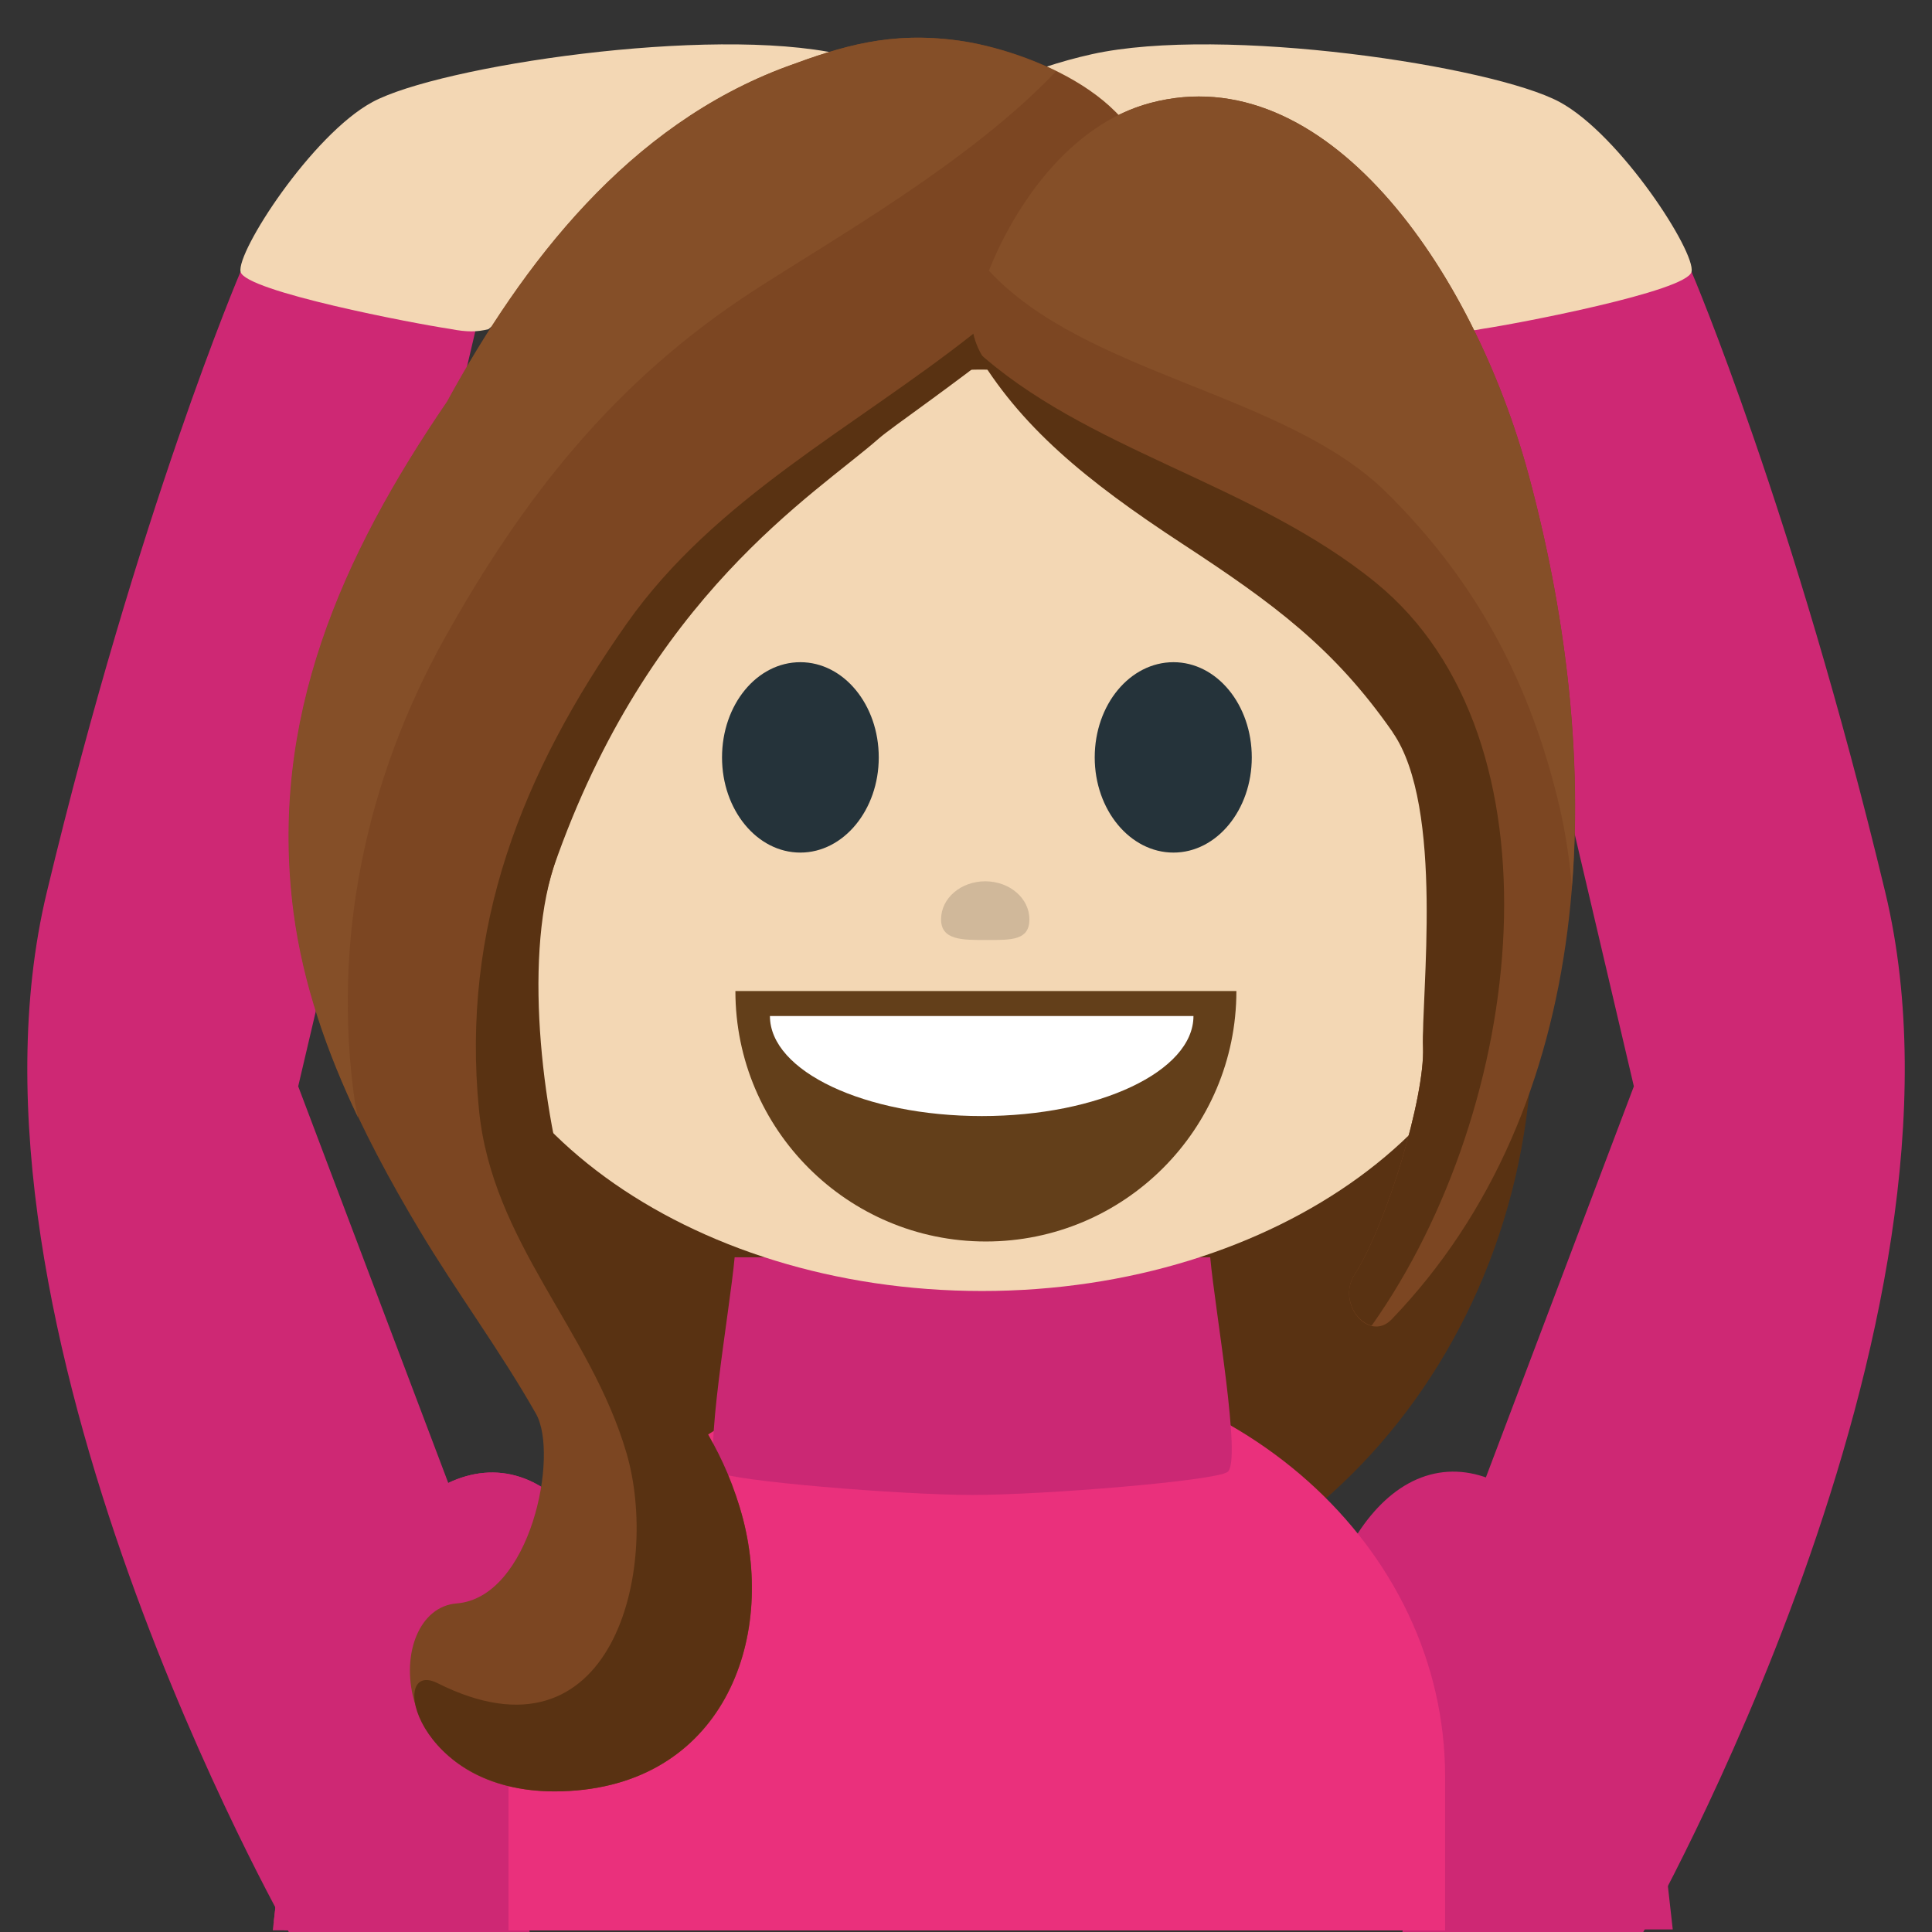 <svg xmlns="http://www.w3.org/2000/svg" viewBox="0 0 64 64" enable-background="new 0 0 64 64"><rect x="0" y="0" width="64" height="64" fill="#333333" stroke="none"/><g transform="translate(0-.251)"><g><path d="m56.04 9.255l-8.166.337 6.25 26.645-5.668 14.979-2 13.04h7.977c0 0 11.463-20.12 8.02-34.443-3.037-12.654-6.416-20.553-6.416-20.553" fill="#ce2874"/><path d="m47.824 11.156c-4.592-3.952-15.511-6.637-15.688-7.164-.175-.528 1.914-1.476 4.04-1.947 4.334-.957 13.272.393 15.487 1.584 2.01 1.084 4.521 4.979 4.371 5.627-.149.646-5.804 1.723-6.912 1.886-.63.124-.931.1-1.3.014" fill="#f3d7b4"/></g><g><path d="m7.962 9.255l8.166.337-6.25 26.645 5.668 14.979 2 13.04h-7.977c0 0-11.461-20.12-8.02-34.443 3.037-12.654 6.416-20.553 6.416-20.553" fill="#ce2874"/><path d="m16.18 11.156c4.593-3.952 15.512-6.637 15.688-7.164.177-.526-1.913-1.476-4.04-1.947-4.333-.957-13.274.393-15.487 1.584-2.01 1.084-4.521 4.979-4.371 5.627.149.646 5.802 1.723 6.912 1.886.631.124.932.1 1.299.014" fill="#f3d7b4"/></g><path d="m50.764 34.3c0 11.02-8.172 19.973-18.229 19.973-10.06 0-18.23-8.946-18.23-19.973v-10.668c0-11.03 8.17-19.975 18.23-19.975 10.06 0 18.229 8.946 18.229 19.975v10.668" fill="#593212"/><g fill="#ce2874"><path d="m20.833 64.2l.32-2.85c.723-6.433-1.301-11.938-4.52-12.302-3.215-.358-6.411 4.566-7.129 11l-.467 4.146 11.796.001"/><path d="m20.833 64.2l.32-2.85c.723-6.433-1.301-11.938-4.52-12.302-3.215-.358-6.411 4.566-7.129 11l-.434 3.857c.104.09.229.188.346.289l11.417.001"/></g><path d="m43.609 64.17l-.318-2.85c-.727-6.428 1.301-11.935 4.52-12.301 3.217-.357 6.412 4.563 7.135 11l.466 4.146-11.803.003" fill="#ce2874"/><path d="m47.871 64.2v-5.092c0-7.644-6.943-13.846-15.507-13.846-8.57 0-15.52 6.202-15.52 13.846v5.092h31.03" fill="#ea307c"/><path d="m40.09 41.9h-7.765-.225-7.764c-.155 1.735-1.059 6.783-.574 7.113.439.297 6.076.76 8.451.76 2.372 0 8.01-.463 8.448-.76.487-.329-.417-5.376-.571-7.113" fill="#cb2874"/><path d="m14.883 30.14c0 7.116 7.896 12.877 17.65 12.877 9.752 0 17.66-5.765 17.66-12.877 0-7.107-7.906-17.646-17.66-17.646-9.757.001-17.65 10.539-17.65 17.646" fill="#f3d7b4"/><path d="m38.06 6.625c.201-3.071-4.02-4.715-6.294-5.03-2.279-.312-3.86.186-5.688.859-5.243 1.938-8.739 6.492-11.255 11.1-3.475 5.09-5.924 10.51-5.084 16.928.49 3.743 2.211 7.268 4.154 10.516 1.232 2.063 2.678 3.996 3.863 6.088.768 1.354-.178 6.086-2.631 6.281-2.453.195-2.416 6.242 3.281 6.223 5.338-.02 7.313-4.752 6.207-9.03-1.109-4.278-5.867-6.168-6.561-9.926-.61-3.315-.73-8.479.291-11.671.834-2.927 2.798-7.725 5-9.834 2.958-2.836 3.576-2.932 5.542-4.961 3.127-3.22 9.72-3.043 9.175-7.548" fill="#7c4622"/><path d="m38.04 6.375c-1.816 1.742-3.795 3.347-5.796 4.931-3.953 3.123-8.563 5.453-11.481 9.6-3.493 4.964-5.49 10.08-4.896 16.11.437 4.402 3.695 7.297 4.887 11.371 1.115 3.805-.446 10.537-6.26 7.621-1.652-.83-.768 3.602 3.896 3.586 5.338-.021 7.327-4.752 6.221-9.03-1.109-4.278-4.227-5.895-5.56-9.926-1.058-3.205-1.729-8.48-.709-11.671 3.132-8.999 8.649-12.325 10.771-14.191.875-.768 7.777-5.268 8.929-8.149.008-.086 0-.168-.002-.252" fill="#593212"/><path d="m11.749 36.709c-.748-5.267.353-10.601 2.979-15.315 2.587-4.636 5.616-8.518 10.238-11.514 2.689-1.742 7.178-4.273 10.02-7.269-1.123-.552-2.334-.89-3.238-1.015-2.278-.313-3.86.184-5.688.858-5.239 1.938-8.733 6.493-11.252 11.1-3.476 5.09-5.924 10.51-5.084 16.928.31 2.358 1.104 4.624 2.138 6.792-.04-.186-.087-.382-.114-.569" fill="#854f28"/><g><path d="m50.652 16.04c-1.867-6.949-6.785-13.9-12.535-12.379-3.873 1.024-6.198 6.206-5.874 7.647.601 2.678 5.681 3.604 8.327 6.614 2.305 2.622 4.291 4.485 6.229 7.267 1.734 2.485.272 8.112.341 9.754.063 1.641-1.197 5.852-2.271 7.537-.611.959.48 2.252 1.229 1.479 6.785-7.06 7.23-17.948 4.554-27.919" fill="#7c4622"/><path d="m45.932 16.569c3.047 3.01 4.81 6.426 5.744 10.478.186.805.314 1.66.395 2.551.351-4.42-.217-9.08-1.418-13.562-1.867-6.949-6.785-13.9-12.535-12.378-2.725.72-4.535 3.476-5.359 5.561 3.206 3.46 9.829 4.046 13.173 7.35" fill="#854f28"/><path d="m46.13 24.505c1.734 2.486.939 8.792 1.01 10.437.064 1.643-1.197 5.854-2.271 7.537-.44.692.006 1.551.569 1.686 5.136-7.256 6.474-19.447.14-24.61-4.086-3.33-9.625-4.371-13.296-7.744 1.486 2.555 3.683 4.357 6.876 6.448 3.05 1.996 5.04 3.465 6.976 6.246" fill="#593212"/></g><g><path d="m40.957 33.08c0 4.582-3.717 8.297-8.299 8.297-4.579 0-8.297-3.715-8.297-8.297" fill="#633f1a"/><path d="m39.535 33.908c0 1.832-3.141 3.314-7.01 3.314-3.873 0-7.02-1.482-7.02-3.314" fill="#fff"/></g><g fill="#25333a"><path d="m29.11 25.342c0 1.736-1.164 3.152-2.598 3.152-1.438 0-2.594-1.416-2.594-3.152 0-1.75 1.156-3.155 2.594-3.155 1.434 0 2.598 1.405 2.598 3.155"/><path d="m41.467 25.342c0 1.736-1.16 3.152-2.594 3.152-1.441 0-2.609-1.416-2.609-3.152 0-1.75 1.168-3.155 2.609-3.155 1.434 0 2.594 1.405 2.594 3.155"/></g></g><path d="m34.1 30.455c0 .696-.593.684-1.4.684-.81 0-1.526.015-1.526-.684 0-.701.656-1.261 1.464-1.261.806.001 1.462.561 1.462 1.261" opacity=".6" fill="#b9a489"/></svg>
